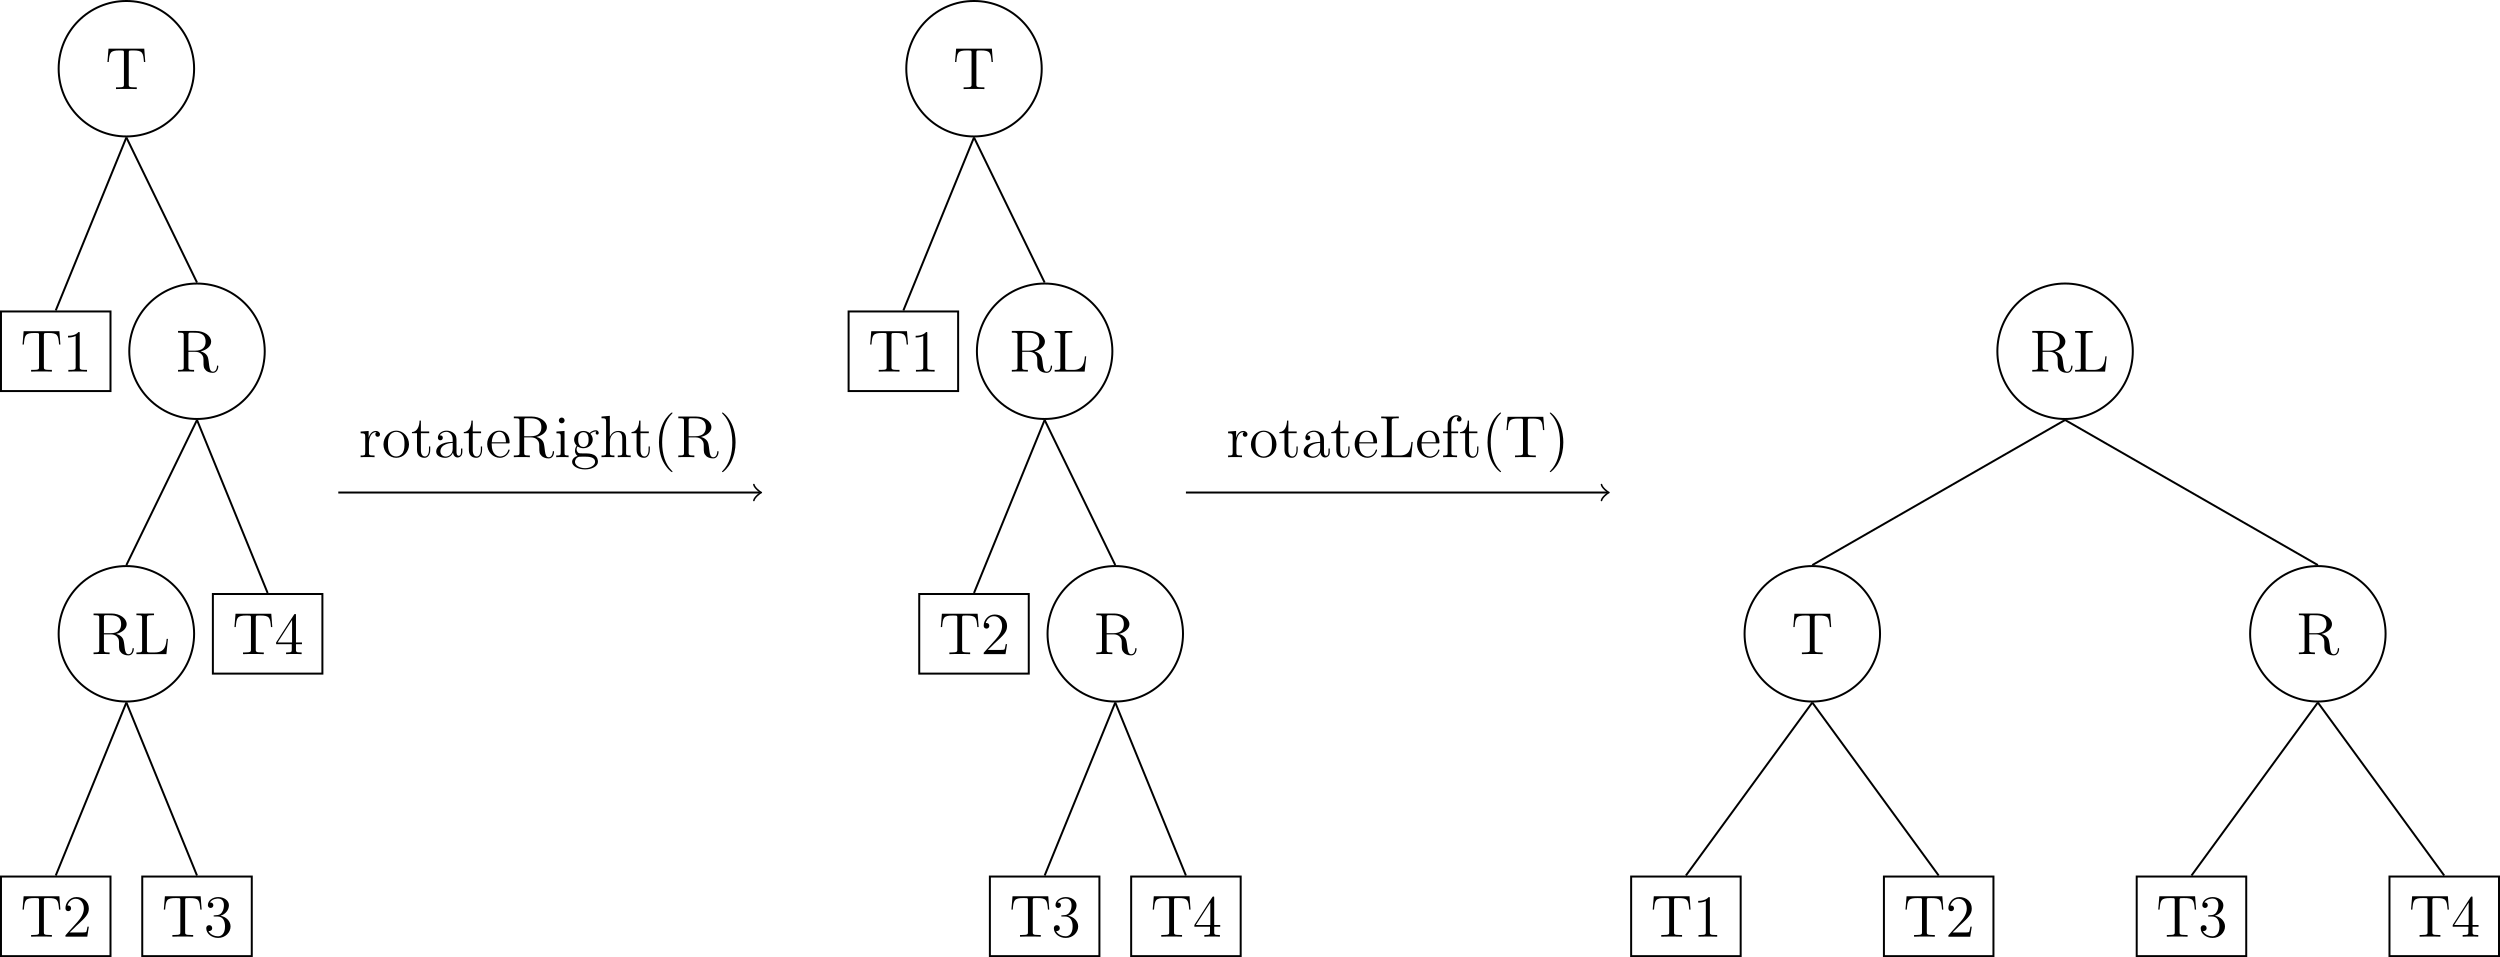 <?xml version="1.0" encoding="UTF-8"?>
<svg xmlns="http://www.w3.org/2000/svg" xmlns:xlink="http://www.w3.org/1999/xlink" width="501.638pt" height="192.053pt" viewBox="0 0 501.638 192.053" version="1.1"><rect width="100%" height="100%" fill="white"/>

<defs>
<g>
<symbol overflow="visible" id="glyph0-0">
<path style="stroke:none;" d=""/>
</symbol>
<symbol overflow="visible" id="glyph0-1">
<path style="stroke:none;" d="M 7.812 -8.109 L 0.641 -8.109 L 0.422 -5.438 L 0.688 -5.438 C 0.844 -7.328 0.953 -7.75 2.844 -7.75 C 3.062 -7.75 3.391 -7.75 3.484 -7.734 C 3.734 -7.703 3.734 -7.547 3.734 -7.281 L 3.734 -0.922 C 3.734 -0.516 3.734 -0.344 2.562 -0.344 L 2.141 -0.344 L 2.141 0 C 2.516 -0.031 3.75 -0.031 4.219 -0.031 C 4.688 -0.031 5.922 -0.031 6.312 0 L 6.312 -0.344 L 5.875 -0.344 C 4.703 -0.344 4.703 -0.516 4.703 -0.922 L 4.703 -7.281 C 4.703 -7.578 4.734 -7.688 4.922 -7.734 C 5.016 -7.75 5.359 -7.75 5.594 -7.75 C 7.484 -7.75 7.594 -7.328 7.75 -5.438 L 8.016 -5.438 Z M 7.812 -8.109 "/>
</symbol>
<symbol overflow="visible" id="glyph0-2">
<path style="stroke:none;" d="M 3.438 -7.656 C 3.438 -7.938 3.438 -7.953 3.203 -7.953 C 2.922 -7.625 2.312 -7.188 1.094 -7.188 L 1.094 -6.844 C 1.359 -6.844 1.953 -6.844 2.625 -7.141 L 2.625 -0.922 C 2.625 -0.484 2.578 -0.344 1.531 -0.344 L 1.156 -0.344 L 1.156 0 C 1.484 -0.031 2.641 -0.031 3.031 -0.031 C 3.438 -0.031 4.578 -0.031 4.906 0 L 4.906 -0.344 L 4.531 -0.344 C 3.484 -0.344 3.438 -0.484 3.438 -0.922 Z M 3.438 -7.656 "/>
</symbol>
<symbol overflow="visible" id="glyph0-3">
<path style="stroke:none;" d="M 5.047 -4.062 C 6.234 -4.344 7.141 -5.094 7.141 -6.016 C 7.141 -7.172 5.797 -8.156 4.078 -8.156 L 0.5 -8.156 L 0.5 -7.812 L 0.734 -7.812 C 1.609 -7.812 1.641 -7.703 1.641 -7.25 L 1.641 -0.906 C 1.641 -0.469 1.609 -0.344 0.734 -0.344 L 0.5 -0.344 L 0.5 0 C 0.781 -0.031 1.75 -0.031 2.109 -0.031 C 2.453 -0.031 3.438 -0.031 3.719 0 L 3.719 -0.344 L 3.484 -0.344 C 2.625 -0.344 2.578 -0.469 2.578 -0.906 L 2.578 -3.969 L 3.969 -3.969 C 4.438 -3.969 4.875 -3.844 5.203 -3.5 C 5.609 -3.047 5.609 -2.797 5.609 -1.969 C 5.609 -1.031 5.609 -0.719 6.125 -0.203 C 6.312 -0.031 6.812 0.25 7.484 0.25 C 8.422 0.25 8.578 -0.781 8.578 -1.047 C 8.578 -1.109 8.578 -1.219 8.438 -1.219 C 8.312 -1.219 8.312 -1.141 8.312 -1.031 C 8.25 -0.312 7.906 0.016 7.516 0.016 C 6.969 0.016 6.844 -0.547 6.75 -1.188 C 6.734 -1.266 6.672 -1.781 6.641 -2.078 C 6.547 -2.672 6.5 -3.062 6.141 -3.438 C 6.016 -3.562 5.703 -3.891 5.047 -4.062 Z M 3.922 -4.203 L 2.578 -4.203 L 2.578 -7.344 C 2.578 -7.609 2.578 -7.75 2.828 -7.812 C 2.938 -7.812 3.297 -7.812 3.531 -7.812 C 4.5 -7.812 6.031 -7.812 6.031 -6.016 C 6.031 -4.969 5.469 -4.203 3.922 -4.203 Z M 3.922 -4.203 "/>
</symbol>
<symbol overflow="visible" id="glyph0-4">
<path style="stroke:none;" d="M 6.812 -3.062 L 6.547 -3.062 C 6.438 -1.859 6.281 -0.344 4.188 -0.344 L 3.141 -0.344 C 2.625 -0.344 2.594 -0.438 2.594 -0.828 L 2.594 -7.25 C 2.594 -7.672 2.625 -7.812 3.656 -7.812 L 4.016 -7.812 L 4.016 -8.156 C 3.672 -8.141 2.625 -8.141 2.203 -8.141 C 1.844 -8.141 0.781 -8.141 0.484 -8.156 L 0.484 -7.812 L 0.734 -7.812 C 1.594 -7.812 1.625 -7.703 1.625 -7.25 L 1.625 -0.906 C 1.625 -0.469 1.594 -0.344 0.734 -0.344 L 0.484 -0.344 L 0.484 0 L 6.5 0 Z M 6.812 -3.062 "/>
</symbol>
<symbol overflow="visible" id="glyph0-5">
<path style="stroke:none;" d="M 5.266 -2.016 L 5 -2.016 C 4.953 -1.812 4.859 -1.141 4.75 -0.953 C 4.656 -0.844 3.984 -0.844 3.625 -0.844 L 1.406 -0.844 C 1.734 -1.125 2.469 -1.891 2.766 -2.172 C 4.594 -3.844 5.266 -4.469 5.266 -5.656 C 5.266 -7.031 4.172 -7.953 2.781 -7.953 C 1.406 -7.953 0.578 -6.766 0.578 -5.734 C 0.578 -5.125 1.109 -5.125 1.141 -5.125 C 1.406 -5.125 1.703 -5.312 1.703 -5.688 C 1.703 -6.031 1.484 -6.25 1.141 -6.25 C 1.047 -6.25 1.016 -6.25 0.984 -6.234 C 1.203 -7.047 1.859 -7.609 2.625 -7.609 C 3.641 -7.609 4.266 -6.75 4.266 -5.656 C 4.266 -4.641 3.688 -3.75 3 -2.984 L 0.578 -0.281 L 0.578 0 L 4.953 0 Z M 5.266 -2.016 "/>
</symbol>
<symbol overflow="visible" id="glyph0-6">
<path style="stroke:none;" d="M 2.203 -4.297 C 2 -4.281 1.953 -4.266 1.953 -4.156 C 1.953 -4.047 2.016 -4.047 2.219 -4.047 L 2.766 -4.047 C 3.797 -4.047 4.25 -3.203 4.25 -2.062 C 4.25 -0.484 3.438 -0.078 2.844 -0.078 C 2.266 -0.078 1.297 -0.344 0.938 -1.141 C 1.328 -1.078 1.672 -1.297 1.672 -1.719 C 1.672 -2.062 1.422 -2.312 1.094 -2.312 C 0.797 -2.312 0.484 -2.141 0.484 -1.688 C 0.484 -0.625 1.547 0.25 2.875 0.25 C 4.297 0.25 5.359 -0.844 5.359 -2.047 C 5.359 -3.141 4.469 -4 3.328 -4.203 C 4.359 -4.5 5.031 -5.375 5.031 -6.312 C 5.031 -7.25 4.047 -7.953 2.891 -7.953 C 1.703 -7.953 0.812 -7.219 0.812 -6.344 C 0.812 -5.875 1.188 -5.766 1.359 -5.766 C 1.609 -5.766 1.906 -5.953 1.906 -6.312 C 1.906 -6.688 1.609 -6.859 1.344 -6.859 C 1.281 -6.859 1.25 -6.859 1.219 -6.844 C 1.672 -7.656 2.797 -7.656 2.859 -7.656 C 3.25 -7.656 4.031 -7.484 4.031 -6.312 C 4.031 -6.078 4 -5.422 3.641 -4.906 C 3.281 -4.375 2.875 -4.344 2.562 -4.328 Z M 2.203 -4.297 "/>
</symbol>
<symbol overflow="visible" id="glyph0-7">
<path style="stroke:none;" d="M 4.312 -7.781 C 4.312 -8.016 4.312 -8.062 4.141 -8.062 C 4.047 -8.062 4.016 -8.062 3.922 -7.922 L 0.328 -2.344 L 0.328 -2 L 3.469 -2 L 3.469 -0.906 C 3.469 -0.469 3.438 -0.344 2.562 -0.344 L 2.328 -0.344 L 2.328 0 C 2.609 -0.031 3.547 -0.031 3.891 -0.031 C 4.219 -0.031 5.172 -0.031 5.453 0 L 5.453 -0.344 L 5.219 -0.344 C 4.344 -0.344 4.312 -0.469 4.312 -0.906 L 4.312 -2 L 5.516 -2 L 5.516 -2.344 L 4.312 -2.344 Z M 3.531 -6.844 L 3.531 -2.344 L 0.625 -2.344 Z M 3.531 -6.844 "/>
</symbol>
<symbol overflow="visible" id="glyph0-8">
<path style="stroke:none;" d="M 2 -2.781 C 2 -3.938 2.469 -5.031 3.391 -5.031 C 3.484 -5.031 3.516 -5.031 3.562 -5.016 C 3.469 -4.969 3.281 -4.906 3.281 -4.578 C 3.281 -4.234 3.547 -4.094 3.734 -4.094 C 3.984 -4.094 4.219 -4.25 4.219 -4.578 C 4.219 -4.938 3.891 -5.266 3.375 -5.266 C 2.359 -5.266 2.016 -4.172 1.953 -3.938 L 1.938 -3.938 L 1.938 -5.266 L 0.328 -5.141 L 0.328 -4.797 C 1.141 -4.797 1.25 -4.703 1.25 -4.125 L 1.25 -0.891 C 1.25 -0.344 1.109 -0.344 0.328 -0.344 L 0.328 0 C 0.672 -0.031 1.328 -0.031 1.688 -0.031 C 2.016 -0.031 2.859 -0.031 3.125 0 L 3.125 -0.344 L 2.891 -0.344 C 2.016 -0.344 2 -0.484 2 -0.906 Z M 2 -2.781 "/>
</symbol>
<symbol overflow="visible" id="glyph0-9">
<path style="stroke:none;" d="M 5.484 -2.562 C 5.484 -4.094 4.312 -5.328 2.922 -5.328 C 1.5 -5.328 0.359 -4.062 0.359 -2.562 C 0.359 -1.031 1.547 0.125 2.922 0.125 C 4.328 0.125 5.484 -1.047 5.484 -2.562 Z M 2.922 -0.141 C 2.484 -0.141 1.953 -0.328 1.609 -0.922 C 1.281 -1.453 1.266 -2.156 1.266 -2.672 C 1.266 -3.125 1.266 -3.844 1.641 -4.391 C 1.969 -4.906 2.5 -5.094 2.922 -5.094 C 3.375 -5.094 3.891 -4.875 4.203 -4.406 C 4.578 -3.859 4.578 -3.109 4.578 -2.672 C 4.578 -2.25 4.578 -1.5 4.266 -0.938 C 3.938 -0.375 3.375 -0.141 2.922 -0.141 Z M 2.922 -0.141 "/>
</symbol>
<symbol overflow="visible" id="glyph0-10">
<path style="stroke:none;" d="M 2.016 -4.812 L 3.688 -4.812 L 3.688 -5.156 L 2.016 -5.156 L 2.016 -7.344 L 1.75 -7.344 C 1.734 -6.234 1.297 -5.078 0.219 -5.047 L 0.219 -4.812 L 1.234 -4.812 L 1.234 -1.484 C 1.234 -0.156 2.109 0.125 2.75 0.125 C 3.5 0.125 3.891 -0.625 3.891 -1.484 L 3.891 -2.156 L 3.641 -2.156 L 3.641 -1.5 C 3.641 -0.641 3.281 -0.141 2.828 -0.141 C 2.016 -0.141 2.016 -1.25 2.016 -1.453 Z M 2.016 -4.812 "/>
</symbol>
<symbol overflow="visible" id="glyph0-11">
<path style="stroke:none;" d="M 4.609 -3.188 C 4.609 -3.844 4.609 -4.312 4.094 -4.781 C 3.672 -5.156 3.125 -5.328 2.609 -5.328 C 1.625 -5.328 0.875 -4.688 0.875 -3.906 C 0.875 -3.562 1.094 -3.391 1.375 -3.391 C 1.656 -3.391 1.859 -3.594 1.859 -3.891 C 1.859 -4.375 1.438 -4.375 1.25 -4.375 C 1.531 -4.875 2.109 -5.094 2.578 -5.094 C 3.125 -5.094 3.844 -4.641 3.844 -3.562 L 3.844 -3.078 C 1.438 -3.047 0.531 -2.047 0.531 -1.125 C 0.531 -0.172 1.625 0.125 2.359 0.125 C 3.141 0.125 3.688 -0.359 3.906 -0.938 C 3.953 -0.375 4.328 0.062 4.844 0.062 C 5.094 0.062 5.781 -0.109 5.781 -1.062 L 5.781 -1.734 L 5.516 -1.734 L 5.516 -1.062 C 5.516 -0.375 5.234 -0.281 5.062 -0.281 C 4.609 -0.281 4.609 -0.922 4.609 -1.094 Z M 3.844 -1.688 C 3.844 -0.516 2.969 -0.125 2.453 -0.125 C 1.859 -0.125 1.375 -0.547 1.375 -1.125 C 1.375 -2.703 3.406 -2.844 3.844 -2.875 Z M 3.844 -1.688 "/>
</symbol>
<symbol overflow="visible" id="glyph0-12">
<path style="stroke:none;" d="M 4.578 -2.766 C 4.844 -2.766 4.859 -2.766 4.859 -3 C 4.859 -4.203 4.219 -5.328 2.766 -5.328 C 1.406 -5.328 0.359 -4.094 0.359 -2.625 C 0.359 -1.047 1.578 0.125 2.906 0.125 C 4.328 0.125 4.859 -1.172 4.859 -1.422 C 4.859 -1.5 4.812 -1.547 4.734 -1.547 C 4.641 -1.547 4.609 -1.484 4.594 -1.422 C 4.281 -0.422 3.484 -0.141 2.969 -0.141 C 2.469 -0.141 1.266 -0.484 1.266 -2.547 L 1.266 -2.766 Z M 1.281 -3 C 1.375 -4.875 2.422 -5.094 2.766 -5.094 C 4.047 -5.094 4.109 -3.406 4.125 -3 Z M 1.281 -3 "/>
</symbol>
<symbol overflow="visible" id="glyph0-13">
<path style="stroke:none;" d="M 2.078 -7.359 C 2.078 -7.672 1.828 -7.953 1.5 -7.953 C 1.188 -7.953 0.922 -7.703 0.922 -7.375 C 0.922 -7.016 1.203 -6.797 1.5 -6.797 C 1.859 -6.797 2.078 -7.094 2.078 -7.359 Z M 0.438 -5.141 L 0.438 -4.797 C 1.188 -4.797 1.297 -4.719 1.297 -4.141 L 1.297 -0.891 C 1.297 -0.344 1.172 -0.344 0.391 -0.344 L 0.391 0 C 0.734 -0.031 1.297 -0.031 1.656 -0.031 C 1.781 -0.031 2.469 -0.031 2.875 0 L 2.875 -0.344 C 2.109 -0.344 2.062 -0.406 2.062 -0.875 L 2.062 -5.266 Z M 0.438 -5.141 "/>
</symbol>
<symbol overflow="visible" id="glyph0-14">
<path style="stroke:none;" d="M 1.422 -2.156 C 1.984 -1.797 2.469 -1.797 2.594 -1.797 C 3.672 -1.797 4.469 -2.609 4.469 -3.531 C 4.469 -3.844 4.375 -4.297 4 -4.688 C 4.453 -5.156 5.016 -5.156 5.078 -5.156 C 5.125 -5.156 5.188 -5.156 5.234 -5.141 C 5.109 -5.094 5.062 -4.969 5.062 -4.844 C 5.062 -4.672 5.172 -4.531 5.359 -4.531 C 5.469 -4.531 5.672 -4.594 5.672 -4.859 C 5.672 -5.062 5.516 -5.406 5.094 -5.406 C 4.469 -5.406 4 -5.016 3.844 -4.844 C 3.484 -5.109 3.062 -5.266 2.609 -5.266 C 1.531 -5.266 0.734 -4.453 0.734 -3.531 C 0.734 -2.859 1.141 -2.422 1.266 -2.312 C 1.125 -2.125 0.906 -1.781 0.906 -1.312 C 0.906 -0.625 1.328 -0.328 1.422 -0.266 C 0.875 -0.109 0.328 0.328 0.328 0.938 C 0.328 1.766 1.453 2.453 2.922 2.453 C 4.344 2.453 5.516 1.812 5.516 0.922 C 5.516 0.625 5.438 -0.078 4.719 -0.453 C 4.109 -0.766 3.516 -0.766 2.484 -0.766 C 1.75 -0.766 1.672 -0.766 1.453 -0.984 C 1.344 -1.109 1.234 -1.344 1.234 -1.594 C 1.234 -1.797 1.297 -2 1.422 -2.156 Z M 2.609 -2.047 C 1.547 -2.047 1.547 -3.25 1.547 -3.531 C 1.547 -3.734 1.547 -4.234 1.75 -4.547 C 1.984 -4.906 2.344 -5.016 2.594 -5.016 C 3.641 -5.016 3.641 -3.812 3.641 -3.531 C 3.641 -3.328 3.641 -2.828 3.438 -2.516 C 3.219 -2.156 2.859 -2.047 2.609 -2.047 Z M 2.922 2.203 C 1.781 2.203 0.906 1.609 0.906 0.938 C 0.906 0.844 0.938 0.375 1.391 0.062 C 1.656 -0.109 1.75 -0.109 2.594 -0.109 C 3.578 -0.109 4.938 -0.109 4.938 0.938 C 4.938 1.641 4.031 2.203 2.922 2.203 Z M 2.922 2.203 "/>
</symbol>
<symbol overflow="visible" id="glyph0-15">
<path style="stroke:none;" d="M 5.312 -2.906 C 5.312 -4.016 5.312 -4.344 5.047 -4.734 C 4.703 -5.203 4.141 -5.266 3.734 -5.266 C 2.703 -5.266 2.219 -4.5 2.062 -4.125 L 2.047 -4.125 L 2.047 -8.297 L 0.375 -8.156 L 0.375 -7.812 C 1.188 -7.812 1.297 -7.734 1.297 -7.141 L 1.297 -0.891 C 1.297 -0.344 1.156 -0.344 0.375 -0.344 L 0.375 0 C 0.688 -0.031 1.344 -0.031 1.672 -0.031 C 2.016 -0.031 2.672 -0.031 2.969 0 L 2.969 -0.344 C 2.219 -0.344 2.062 -0.344 2.062 -0.891 L 2.062 -3.109 C 2.062 -4.359 2.891 -5.031 3.641 -5.031 C 4.375 -5.031 4.547 -4.422 4.547 -3.688 L 4.547 -0.891 C 4.547 -0.344 4.406 -0.344 3.641 -0.344 L 3.641 0 C 3.938 -0.031 4.594 -0.031 4.922 -0.031 C 5.266 -0.031 5.922 -0.031 6.234 0 L 6.234 -0.344 C 5.625 -0.344 5.328 -0.344 5.312 -0.703 Z M 5.312 -2.906 "/>
</symbol>
<symbol overflow="visible" id="glyph0-16">
<path style="stroke:none;" d="M 3.891 2.906 C 3.891 2.875 3.891 2.844 3.688 2.641 C 2.484 1.438 1.812 -0.531 1.812 -2.969 C 1.812 -5.297 2.375 -7.297 3.766 -8.703 C 3.891 -8.812 3.891 -8.828 3.891 -8.875 C 3.891 -8.938 3.828 -8.969 3.781 -8.969 C 3.625 -8.969 2.641 -8.109 2.062 -6.938 C 1.453 -5.719 1.172 -4.453 1.172 -2.969 C 1.172 -1.906 1.344 -0.484 1.953 0.781 C 2.672 2.219 3.641 3 3.781 3 C 3.828 3 3.891 2.969 3.891 2.906 Z M 3.891 2.906 "/>
</symbol>
<symbol overflow="visible" id="glyph0-17">
<path style="stroke:none;" d="M 3.375 -2.969 C 3.375 -3.891 3.25 -5.359 2.578 -6.75 C 1.875 -8.188 0.891 -8.969 0.766 -8.969 C 0.719 -8.969 0.656 -8.938 0.656 -8.875 C 0.656 -8.828 0.656 -8.812 0.859 -8.609 C 2.062 -7.406 2.719 -5.422 2.719 -2.984 C 2.719 -0.672 2.156 1.328 0.781 2.734 C 0.656 2.844 0.656 2.875 0.656 2.906 C 0.656 2.969 0.719 3 0.766 3 C 0.922 3 1.906 2.141 2.484 0.969 C 3.094 -0.25 3.375 -1.547 3.375 -2.969 Z M 3.375 -2.969 "/>
</symbol>
<symbol overflow="visible" id="glyph0-18">
<path style="stroke:none;" d="M 2.062 -4.812 L 3.406 -4.812 L 3.406 -5.156 L 2.031 -5.156 L 2.031 -6.547 C 2.031 -7.625 2.578 -8.172 3.078 -8.172 C 3.172 -8.172 3.344 -8.156 3.484 -8.078 C 3.438 -8.062 3.141 -7.953 3.141 -7.609 C 3.141 -7.344 3.328 -7.141 3.609 -7.141 C 3.891 -7.141 4.094 -7.344 4.094 -7.625 C 4.094 -8.062 3.656 -8.422 3.078 -8.422 C 2.25 -8.422 1.297 -7.766 1.297 -6.547 L 1.297 -5.156 L 0.375 -5.156 L 0.375 -4.812 L 1.297 -4.812 L 1.297 -0.891 C 1.297 -0.344 1.172 -0.344 0.391 -0.344 L 0.391 0 C 0.734 -0.031 1.391 -0.031 1.75 -0.031 C 2.062 -0.031 2.922 -0.031 3.188 0 L 3.188 -0.344 L 2.953 -0.344 C 2.078 -0.344 2.062 -0.484 2.062 -0.906 Z M 2.062 -4.812 "/>
</symbol>
</g>
<clipPath id="clip1">
  <path d="M 0 175 L 23 175 L 23 192.055 L 0 192.055 Z M 0 175 "/>
</clipPath>
<clipPath id="clip2">
  <path d="M 28 175 L 51 175 L 51 192.055 L 28 192.055 Z M 28 175 "/>
</clipPath>
<clipPath id="clip3">
  <path d="M 198 175 L 221 175 L 221 192.055 L 198 192.055 Z M 198 175 "/>
</clipPath>
<clipPath id="clip4">
  <path d="M 226 175 L 250 175 L 250 192.055 L 226 192.055 Z M 226 175 "/>
</clipPath>
<clipPath id="clip5">
  <path d="M 479 175 L 501.637 175 L 501.637 192.055 L 479 192.055 Z M 479 175 "/>
</clipPath>
<clipPath id="clip6">
  <path d="M 428 175 L 451 175 L 451 192.055 L 428 192.055 Z M 428 175 "/>
</clipPath>
<clipPath id="clip7">
  <path d="M 377 175 L 401 175 L 401 192.055 L 377 192.055 Z M 377 175 "/>
</clipPath>
<clipPath id="clip8">
  <path d="M 327 175 L 350 175 L 350 192.055 L 327 192.055 Z M 327 175 "/>
</clipPath>
</defs>
<g id="surface1">
<path style="fill:none;stroke-width:0.399;stroke-linecap:butt;stroke-linejoin:miter;stroke:rgb(0%,0%,0%);stroke-opacity:1;stroke-miterlimit:10;" d="M -156.49 -0 C -156.49 7.504 -162.576 13.59 -170.08 13.59 C -177.587 13.59 -183.669 7.504 -183.669 -0 C -183.669 -7.504 -177.587 -13.59 -170.08 -13.59 C -162.576 -13.59 -156.49 -7.504 -156.49 -0 Z M -156.49 -0 " transform="matrix(1,0,0,-1,195.439,13.789)"/>
<g style="fill:rgb(0%,0%,0%);fill-opacity:1;">
  <use xlink:href="#glyph0-1" x="21.133" y="17.873"/>
</g>
<path style="fill:none;stroke-width:0.399;stroke-linecap:butt;stroke-linejoin:miter;stroke:rgb(0%,0%,0%);stroke-opacity:1;stroke-miterlimit:10;" d="M -195.244 -64.68 L -173.267 -64.68 L -173.267 -48.707 L -195.244 -48.707 Z M -195.244 -64.68 " transform="matrix(1,0,0,-1,195.439,13.789)"/>
<g style="fill:rgb(0%,0%,0%);fill-opacity:1;">
  <use xlink:href="#glyph0-1" x="4.101" y="74.566"/>
  <use xlink:href="#glyph0-2" x="12.556" y="74.566"/>
</g>
<path style="fill:none;stroke-width:0.399;stroke-linecap:butt;stroke-linejoin:miter;stroke:rgb(0%,0%,0%);stroke-opacity:1;stroke-miterlimit:10;" d="M -170.08 -13.789 L -184.255 -48.508 " transform="matrix(1,0,0,-1,195.439,13.789)"/>
<path style="fill:none;stroke-width:0.399;stroke-linecap:butt;stroke-linejoin:miter;stroke:rgb(0%,0%,0%);stroke-opacity:1;stroke-miterlimit:10;" d="M -142.318 -56.695 C -142.318 -49.188 -148.404 -43.106 -155.908 -43.106 C -163.412 -43.106 -169.498 -49.188 -169.498 -56.695 C -169.498 -64.199 -163.412 -70.281 -155.908 -70.281 C -148.404 -70.281 -142.318 -64.199 -142.318 -56.695 Z M -142.318 -56.695 " transform="matrix(1,0,0,-1,195.439,13.789)"/>
<g style="fill:rgb(0%,0%,0%);fill-opacity:1;">
  <use xlink:href="#glyph0-3" x="35.226" y="74.566"/>
</g>
<path style="fill:none;stroke-width:0.399;stroke-linecap:butt;stroke-linejoin:miter;stroke:rgb(0%,0%,0%);stroke-opacity:1;stroke-miterlimit:10;" d="M -170.08 -13.789 L -155.908 -42.906 " transform="matrix(1,0,0,-1,195.439,13.789)"/>
<path style="fill:none;stroke-width:0.399;stroke-linecap:butt;stroke-linejoin:miter;stroke:rgb(0%,0%,0%);stroke-opacity:1;stroke-miterlimit:10;" d="M -156.49 -113.387 C -156.49 -105.883 -162.576 -99.797 -170.08 -99.797 C -177.587 -99.797 -183.669 -105.883 -183.669 -113.387 C -183.669 -120.891 -177.587 -126.977 -170.08 -126.977 C -162.576 -126.977 -156.49 -120.891 -156.49 -113.387 Z M -156.49 -113.387 " transform="matrix(1,0,0,-1,195.439,13.789)"/>
<g style="fill:rgb(0%,0%,0%);fill-opacity:1;">
  <use xlink:href="#glyph0-3" x="18.274" y="131.259"/>
  <use xlink:href="#glyph0-4" x="26.889" y="131.259"/>
</g>
<path style="fill:none;stroke-width:0.399;stroke-linecap:butt;stroke-linejoin:miter;stroke:rgb(0%,0%,0%);stroke-opacity:1;stroke-miterlimit:10;" d="M -155.908 -70.481 L -170.08 -99.598 " transform="matrix(1,0,0,-1,195.439,13.789)"/>
<g clip-path="url(#clip1)" clip-rule="nonzero">
<path style="fill:none;stroke-width:0.399;stroke-linecap:butt;stroke-linejoin:miter;stroke:rgb(0%,0%,0%);stroke-opacity:1;stroke-miterlimit:10;" d="M -195.244 -178.066 L -173.267 -178.066 L -173.267 -162.094 L -195.244 -162.094 Z M -195.244 -178.066 " transform="matrix(1,0,0,-1,195.439,13.789)"/>
</g>
<g style="fill:rgb(0%,0%,0%);fill-opacity:1;">
  <use xlink:href="#glyph0-1" x="4.101" y="187.952"/>
  <use xlink:href="#glyph0-5" x="12.556" y="187.952"/>
</g>
<path style="fill:none;stroke-width:0.399;stroke-linecap:butt;stroke-linejoin:miter;stroke:rgb(0%,0%,0%);stroke-opacity:1;stroke-miterlimit:10;" d="M -170.08 -127.176 L -184.255 -161.895 " transform="matrix(1,0,0,-1,195.439,13.789)"/>
<g clip-path="url(#clip2)" clip-rule="nonzero">
<path style="fill:none;stroke-width:0.399;stroke-linecap:butt;stroke-linejoin:miter;stroke:rgb(0%,0%,0%);stroke-opacity:1;stroke-miterlimit:10;" d="M -166.896 -178.066 L -144.919 -178.066 L -144.919 -162.094 L -166.896 -162.094 Z M -166.896 -178.066 " transform="matrix(1,0,0,-1,195.439,13.789)"/>
</g>
<g style="fill:rgb(0%,0%,0%);fill-opacity:1;">
  <use xlink:href="#glyph0-1" x="32.447" y="187.952"/>
  <use xlink:href="#glyph0-6" x="40.902" y="187.952"/>
</g>
<path style="fill:none;stroke-width:0.399;stroke-linecap:butt;stroke-linejoin:miter;stroke:rgb(0%,0%,0%);stroke-opacity:1;stroke-miterlimit:10;" d="M -170.08 -127.176 L -155.908 -161.895 " transform="matrix(1,0,0,-1,195.439,13.789)"/>
<path style="fill:none;stroke-width:0.399;stroke-linecap:butt;stroke-linejoin:miter;stroke:rgb(0%,0%,0%);stroke-opacity:1;stroke-miterlimit:10;" d="M -152.724 -121.375 L -130.748 -121.375 L -130.748 -105.402 L -152.724 -105.402 Z M -152.724 -121.375 " transform="matrix(1,0,0,-1,195.439,13.789)"/>
<g style="fill:rgb(0%,0%,0%);fill-opacity:1;">
  <use xlink:href="#glyph0-1" x="46.62" y="131.259"/>
  <use xlink:href="#glyph0-7" x="55.075" y="131.259"/>
</g>
<path style="fill:none;stroke-width:0.399;stroke-linecap:butt;stroke-linejoin:miter;stroke:rgb(0%,0%,0%);stroke-opacity:1;stroke-miterlimit:10;" d="M -155.908 -70.481 L -141.736 -105.203 " transform="matrix(1,0,0,-1,195.439,13.789)"/>
<path style="fill:none;stroke-width:0.399;stroke-linecap:butt;stroke-linejoin:miter;stroke:rgb(0%,0%,0%);stroke-opacity:1;stroke-miterlimit:10;" d="M 13.588 -0 C 13.588 7.504 7.506 13.59 -0.002 13.59 C -7.505 13.59 -13.587 7.504 -13.587 -0 C -13.587 -7.504 -7.505 -13.59 -0.002 -13.59 C 7.506 -13.59 13.588 -7.504 13.588 -0 Z M 13.588 -0 " transform="matrix(1,0,0,-1,195.439,13.789)"/>
<g style="fill:rgb(0%,0%,0%);fill-opacity:1;">
  <use xlink:href="#glyph0-1" x="191.212" y="17.873"/>
</g>
<path style="fill:none;stroke-width:0.399;stroke-linecap:butt;stroke-linejoin:miter;stroke:rgb(0%,0%,0%);stroke-opacity:1;stroke-miterlimit:10;" d="M -25.162 -64.68 L -3.185 -64.68 L -3.185 -48.707 L -25.162 -48.707 Z M -25.162 -64.68 " transform="matrix(1,0,0,-1,195.439,13.789)"/>
<g style="fill:rgb(0%,0%,0%);fill-opacity:1;">
  <use xlink:href="#glyph0-1" x="174.179" y="74.566"/>
  <use xlink:href="#glyph0-2" x="182.634" y="74.566"/>
</g>
<path style="fill:none;stroke-width:0.399;stroke-linecap:butt;stroke-linejoin:miter;stroke:rgb(0%,0%,0%);stroke-opacity:1;stroke-miterlimit:10;" d="M -0.002 -13.789 L -14.173 -48.508 " transform="matrix(1,0,0,-1,195.439,13.789)"/>
<path style="fill:none;stroke-width:0.399;stroke-linecap:butt;stroke-linejoin:miter;stroke:rgb(0%,0%,0%);stroke-opacity:1;stroke-miterlimit:10;" d="M 27.764 -56.695 C 27.764 -49.188 21.678 -43.106 14.174 -43.106 C 6.666 -43.106 0.584 -49.188 0.584 -56.695 C 0.584 -64.199 6.666 -70.281 14.174 -70.281 C 21.678 -70.281 27.764 -64.199 27.764 -56.695 Z M 27.764 -56.695 " transform="matrix(1,0,0,-1,195.439,13.789)"/>
<g style="fill:rgb(0%,0%,0%);fill-opacity:1;">
  <use xlink:href="#glyph0-3" x="202.526" y="74.566"/>
  <use xlink:href="#glyph0-4" x="211.141" y="74.566"/>
</g>
<path style="fill:none;stroke-width:0.399;stroke-linecap:butt;stroke-linejoin:miter;stroke:rgb(0%,0%,0%);stroke-opacity:1;stroke-miterlimit:10;" d="M -0.002 -13.789 L 14.174 -42.906 " transform="matrix(1,0,0,-1,195.439,13.789)"/>
<path style="fill:none;stroke-width:0.399;stroke-linecap:butt;stroke-linejoin:miter;stroke:rgb(0%,0%,0%);stroke-opacity:1;stroke-miterlimit:10;" d="M -10.99 -121.375 L 10.987 -121.375 L 10.987 -105.402 L -10.99 -105.402 Z M -10.99 -121.375 " transform="matrix(1,0,0,-1,195.439,13.789)"/>
<g style="fill:rgb(0%,0%,0%);fill-opacity:1;">
  <use xlink:href="#glyph0-1" x="188.353" y="131.259"/>
  <use xlink:href="#glyph0-5" x="196.808" y="131.259"/>
</g>
<path style="fill:none;stroke-width:0.399;stroke-linecap:butt;stroke-linejoin:miter;stroke:rgb(0%,0%,0%);stroke-opacity:1;stroke-miterlimit:10;" d="M 14.174 -70.481 L -0.002 -105.203 " transform="matrix(1,0,0,-1,195.439,13.789)"/>
<path style="fill:none;stroke-width:0.399;stroke-linecap:butt;stroke-linejoin:miter;stroke:rgb(0%,0%,0%);stroke-opacity:1;stroke-miterlimit:10;" d="M 41.936 -113.387 C 41.936 -105.883 35.854 -99.797 28.346 -99.797 C 20.842 -99.797 14.756 -105.883 14.756 -113.387 C 14.756 -120.891 20.842 -126.977 28.346 -126.977 C 35.854 -126.977 41.936 -120.891 41.936 -113.387 Z M 41.936 -113.387 " transform="matrix(1,0,0,-1,195.439,13.789)"/>
<g style="fill:rgb(0%,0%,0%);fill-opacity:1;">
  <use xlink:href="#glyph0-3" x="219.478" y="131.259"/>
</g>
<path style="fill:none;stroke-width:0.399;stroke-linecap:butt;stroke-linejoin:miter;stroke:rgb(0%,0%,0%);stroke-opacity:1;stroke-miterlimit:10;" d="M 14.174 -70.481 L 28.346 -99.598 " transform="matrix(1,0,0,-1,195.439,13.789)"/>
<g clip-path="url(#clip3)" clip-rule="nonzero">
<path style="fill:none;stroke-width:0.399;stroke-linecap:butt;stroke-linejoin:miter;stroke:rgb(0%,0%,0%);stroke-opacity:1;stroke-miterlimit:10;" d="M 3.186 -178.066 L 25.163 -178.066 L 25.163 -162.094 L 3.186 -162.094 Z M 3.186 -178.066 " transform="matrix(1,0,0,-1,195.439,13.789)"/>
</g>
<g style="fill:rgb(0%,0%,0%);fill-opacity:1;">
  <use xlink:href="#glyph0-1" x="202.526" y="187.952"/>
  <use xlink:href="#glyph0-6" x="210.981" y="187.952"/>
</g>
<path style="fill:none;stroke-width:0.399;stroke-linecap:butt;stroke-linejoin:miter;stroke:rgb(0%,0%,0%);stroke-opacity:1;stroke-miterlimit:10;" d="M 28.346 -127.176 L 14.174 -161.895 " transform="matrix(1,0,0,-1,195.439,13.789)"/>
<g clip-path="url(#clip4)" clip-rule="nonzero">
<path style="fill:none;stroke-width:0.399;stroke-linecap:butt;stroke-linejoin:miter;stroke:rgb(0%,0%,0%);stroke-opacity:1;stroke-miterlimit:10;" d="M 31.534 -178.066 L 53.51 -178.066 L 53.51 -162.094 L 31.534 -162.094 Z M 31.534 -178.066 " transform="matrix(1,0,0,-1,195.439,13.789)"/>
</g>
<g style="fill:rgb(0%,0%,0%);fill-opacity:1;">
  <use xlink:href="#glyph0-1" x="230.872" y="187.952"/>
  <use xlink:href="#glyph0-7" x="239.327" y="187.952"/>
</g>
<path style="fill:none;stroke-width:0.399;stroke-linecap:butt;stroke-linejoin:miter;stroke:rgb(0%,0%,0%);stroke-opacity:1;stroke-miterlimit:10;" d="M 28.346 -127.176 L 42.522 -161.895 " transform="matrix(1,0,0,-1,195.439,13.789)"/>
<path style="fill:none;stroke-width:0.399;stroke-linecap:butt;stroke-linejoin:miter;stroke:rgb(0%,0%,0%);stroke-opacity:1;stroke-miterlimit:10;" d="M -127.56 -85.039 L -42.978 -85.039 " transform="matrix(1,0,0,-1,195.439,13.789)"/>
<path style="fill:none;stroke-width:0.319;stroke-linecap:round;stroke-linejoin:round;stroke:rgb(0%,0%,0%);stroke-opacity:1;stroke-miterlimit:10;" d="M -1.195 1.595 C -1.097 0.997 0 0.099 0.297 0.001 C 0 -0.1 -1.097 -0.995 -1.195 -1.592 " transform="matrix(1,0,0,-1,152.461,98.829)"/>
<g style="fill:rgb(0%,0%,0%);fill-opacity:1;">
  <use xlink:href="#glyph0-8" x="72.032" y="91.738"/>
  <use xlink:href="#glyph0-9" x="76.585" y="91.738"/>
  <use xlink:href="#glyph0-10" x="82.438" y="91.738"/>
  <use xlink:href="#glyph0-11" x="86.99" y="91.738"/>
  <use xlink:href="#glyph0-10" x="92.844" y="91.738"/>
  <use xlink:href="#glyph0-12" x="97.396" y="91.738"/>
  <use xlink:href="#glyph0-3" x="102.599" y="91.738"/>
  <use xlink:href="#glyph0-13" x="111.214" y="91.738"/>
  <use xlink:href="#glyph0-14" x="114.466" y="91.738"/>
  <use xlink:href="#glyph0-15" x="120.319" y="91.738"/>
</g>
<g style="fill:rgb(0%,0%,0%);fill-opacity:1;">
  <use xlink:href="#glyph0-10" x="126.5" y="91.738"/>
  <use xlink:href="#glyph0-16" x="131.052" y="91.738"/>
  <use xlink:href="#glyph0-3" x="135.605" y="91.738"/>
  <use xlink:href="#glyph0-17" x="144.22" y="91.738"/>
</g>
<path style="fill:none;stroke-width:0.399;stroke-linecap:butt;stroke-linejoin:miter;stroke:rgb(0%,0%,0%);stroke-opacity:1;stroke-miterlimit:10;" d="M 42.522 -85.039 L 127.104 -85.039 " transform="matrix(1,0,0,-1,195.439,13.789)"/>
<path style="fill:none;stroke-width:0.319;stroke-linecap:round;stroke-linejoin:round;stroke:rgb(0%,0%,0%);stroke-opacity:1;stroke-miterlimit:10;" d="M -1.194 1.595 C -1.096 0.997 0.002 0.099 0.298 0.001 C 0.002 -0.1 -1.096 -0.995 -1.194 -1.592 " transform="matrix(1,0,0,-1,322.541,98.829)"/>
<g style="fill:rgb(0%,0%,0%);fill-opacity:1;">
  <use xlink:href="#glyph0-8" x="246.093" y="91.738"/>
  <use xlink:href="#glyph0-9" x="250.646" y="91.738"/>
  <use xlink:href="#glyph0-10" x="256.499" y="91.738"/>
  <use xlink:href="#glyph0-11" x="261.051" y="91.738"/>
  <use xlink:href="#glyph0-10" x="266.905" y="91.738"/>
  <use xlink:href="#glyph0-12" x="271.457" y="91.738"/>
  <use xlink:href="#glyph0-4" x="276.66" y="91.738"/>
  <use xlink:href="#glyph0-12" x="283.974" y="91.738"/>
  <use xlink:href="#glyph0-18" x="289.177" y="91.738"/>
  <use xlink:href="#glyph0-10" x="292.754" y="91.738"/>
  <use xlink:href="#glyph0-16" x="297.307" y="91.738"/>
  <use xlink:href="#glyph0-1" x="301.859" y="91.738"/>
  <use xlink:href="#glyph0-17" x="310.314" y="91.738"/>
</g>
<path style="fill:none;stroke-width:0.399;stroke-linecap:butt;stroke-linejoin:miter;stroke:rgb(0%,0%,0%);stroke-opacity:1;stroke-miterlimit:10;" d="M 13.588 4.086 C 13.588 11.589 7.506 17.675 -0.002 17.675 C -7.506 17.675 -13.588 11.589 -13.588 4.086 C -13.588 -3.422 -7.506 -9.504 -0.002 -9.504 C 7.506 -9.504 13.588 -3.422 13.588 4.086 Z M 13.588 4.086 " transform="matrix(1,0,0,-1,414.369,74.566)"/>
<g style="fill:rgb(0%,0%,0%);fill-opacity:1;">
  <use xlink:href="#glyph0-3" x="407.282" y="74.566"/>
  <use xlink:href="#glyph0-4" x="415.897" y="74.566"/>
</g>
<path style="fill:none;stroke-width:0.399;stroke-linecap:butt;stroke-linejoin:miter;stroke:rgb(0%,0%,0%);stroke-opacity:1;stroke-miterlimit:10;" d="M 13.59 4.083 C 13.59 11.591 7.504 17.673 -0 17.673 C -7.504 17.673 -13.59 11.591 -13.59 4.083 C -13.59 -3.421 -7.504 -9.503 -0 -9.503 C 7.504 -9.503 13.59 -3.421 13.59 4.083 Z M 13.59 4.083 " transform="matrix(1,0,0,-1,465.09,131.259)"/>
<g style="fill:rgb(0%,0%,0%);fill-opacity:1;">
  <use xlink:href="#glyph0-3" x="460.783" y="131.259"/>
</g>
<g clip-path="url(#clip5)" clip-rule="nonzero">
<path style="fill:none;stroke-width:0.399;stroke-linecap:butt;stroke-linejoin:miter;stroke:rgb(0%,0%,0%);stroke-opacity:1;stroke-miterlimit:10;" d="M -10.99 -3.903 L 10.986 -3.903 L 10.986 12.069 L -10.99 12.069 Z M -10.99 -3.903 " transform="matrix(1,0,0,-1,490.451,187.952)"/>
</g>
<g style="fill:rgb(0%,0%,0%);fill-opacity:1;">
  <use xlink:href="#glyph0-1" x="483.364" y="187.952"/>
  <use xlink:href="#glyph0-7" x="491.819" y="187.952"/>
</g>
<g clip-path="url(#clip6)" clip-rule="nonzero">
<path style="fill:none;stroke-width:0.399;stroke-linecap:butt;stroke-linejoin:miter;stroke:rgb(0%,0%,0%);stroke-opacity:1;stroke-miterlimit:10;" d="M -10.987 -3.903 L 10.989 -3.903 L 10.989 12.07 L -10.987 12.07 Z M -10.987 -3.903 " transform="matrix(1,0,0,-1,439.729,187.952)"/>
</g>
<g style="fill:rgb(0%,0%,0%);fill-opacity:1;">
  <use xlink:href="#glyph0-1" x="432.642" y="187.952"/>
  <use xlink:href="#glyph0-6" x="441.097" y="187.952"/>
</g>
<path style="fill:none;stroke-width:0.399;stroke-linecap:butt;stroke-linejoin:miter;stroke:rgb(0%,0%,0%);stroke-opacity:1;stroke-miterlimit:10;" d="M -0 -9.702 L -25.36 -44.425 " transform="matrix(1,0,0,-1,465.09,131.259)"/>
<path style="fill:none;stroke-width:0.399;stroke-linecap:butt;stroke-linejoin:miter;stroke:rgb(0%,0%,0%);stroke-opacity:1;stroke-miterlimit:10;" d="M -0 -9.702 L 25.359 -44.425 " transform="matrix(1,0,0,-1,465.09,131.259)"/>
<path style="fill:none;stroke-width:0.399;stroke-linecap:butt;stroke-linejoin:miter;stroke:rgb(0%,0%,0%);stroke-opacity:1;stroke-miterlimit:10;" d="M 13.591 4.085 C 13.591 11.589 7.505 17.675 0.001 17.675 C -7.507 17.675 -13.589 11.589 -13.589 4.085 C -13.589 -3.422 -7.507 -9.504 0.001 -9.504 C 7.505 -9.504 13.591 -3.422 13.591 4.085 Z M 13.591 4.085 " transform="matrix(1,0,0,-1,363.647,131.261)"/>
<g style="fill:rgb(0%,0%,0%);fill-opacity:1;">
  <use xlink:href="#glyph0-1" x="359.42" y="131.261"/>
</g>
<g clip-path="url(#clip7)" clip-rule="nonzero">
<path style="fill:none;stroke-width:0.399;stroke-linecap:butt;stroke-linejoin:miter;stroke:rgb(0%,0%,0%);stroke-opacity:1;stroke-miterlimit:10;" d="M -10.989 -3.901 L 10.988 -3.901 L 10.988 12.071 L -10.989 12.071 Z M -10.989 -3.901 " transform="matrix(1,0,0,-1,389.008,187.954)"/>
</g>
<g style="fill:rgb(0%,0%,0%);fill-opacity:1;">
  <use xlink:href="#glyph0-1" x="381.922" y="187.954"/>
  <use xlink:href="#glyph0-5" x="390.377" y="187.954"/>
</g>
<g clip-path="url(#clip8)" clip-rule="nonzero">
<path style="fill:none;stroke-width:0.399;stroke-linecap:butt;stroke-linejoin:miter;stroke:rgb(0%,0%,0%);stroke-opacity:1;stroke-miterlimit:10;" d="M -10.99 -3.901 L 10.987 -3.901 L 10.987 12.072 L -10.99 12.072 Z M -10.99 -3.901 " transform="matrix(1,0,0,-1,338.287,187.955)"/>
</g>
<g style="fill:rgb(0%,0%,0%);fill-opacity:1;">
  <use xlink:href="#glyph0-1" x="331.201" y="187.955"/>
  <use xlink:href="#glyph0-2" x="339.656" y="187.955"/>
</g>
<path style="fill:none;stroke-width:0.399;stroke-linecap:butt;stroke-linejoin:miter;stroke:rgb(0%,0%,0%);stroke-opacity:1;stroke-miterlimit:10;" d="M 0.001 -9.704 L -25.362 -44.422 " transform="matrix(1,0,0,-1,363.647,131.261)"/>
<path style="fill:none;stroke-width:0.399;stroke-linecap:butt;stroke-linejoin:miter;stroke:rgb(0%,0%,0%);stroke-opacity:1;stroke-miterlimit:10;" d="M 0.001 -9.704 L 25.36 -44.422 " transform="matrix(1,0,0,-1,363.647,131.261)"/>
<path style="fill:none;stroke-width:0.399;stroke-linecap:butt;stroke-linejoin:miter;stroke:rgb(0%,0%,0%);stroke-opacity:1;stroke-miterlimit:10;" d="M -0.002 -9.704 L -50.721 -38.821 " transform="matrix(1,0,0,-1,414.369,74.566)"/>
<path style="fill:none;stroke-width:0.399;stroke-linecap:butt;stroke-linejoin:miter;stroke:rgb(0%,0%,0%);stroke-opacity:1;stroke-miterlimit:10;" d="M -0.002 -9.704 L 50.721 -38.821 " transform="matrix(1,0,0,-1,414.369,74.566)"/>
</g>
</svg>
